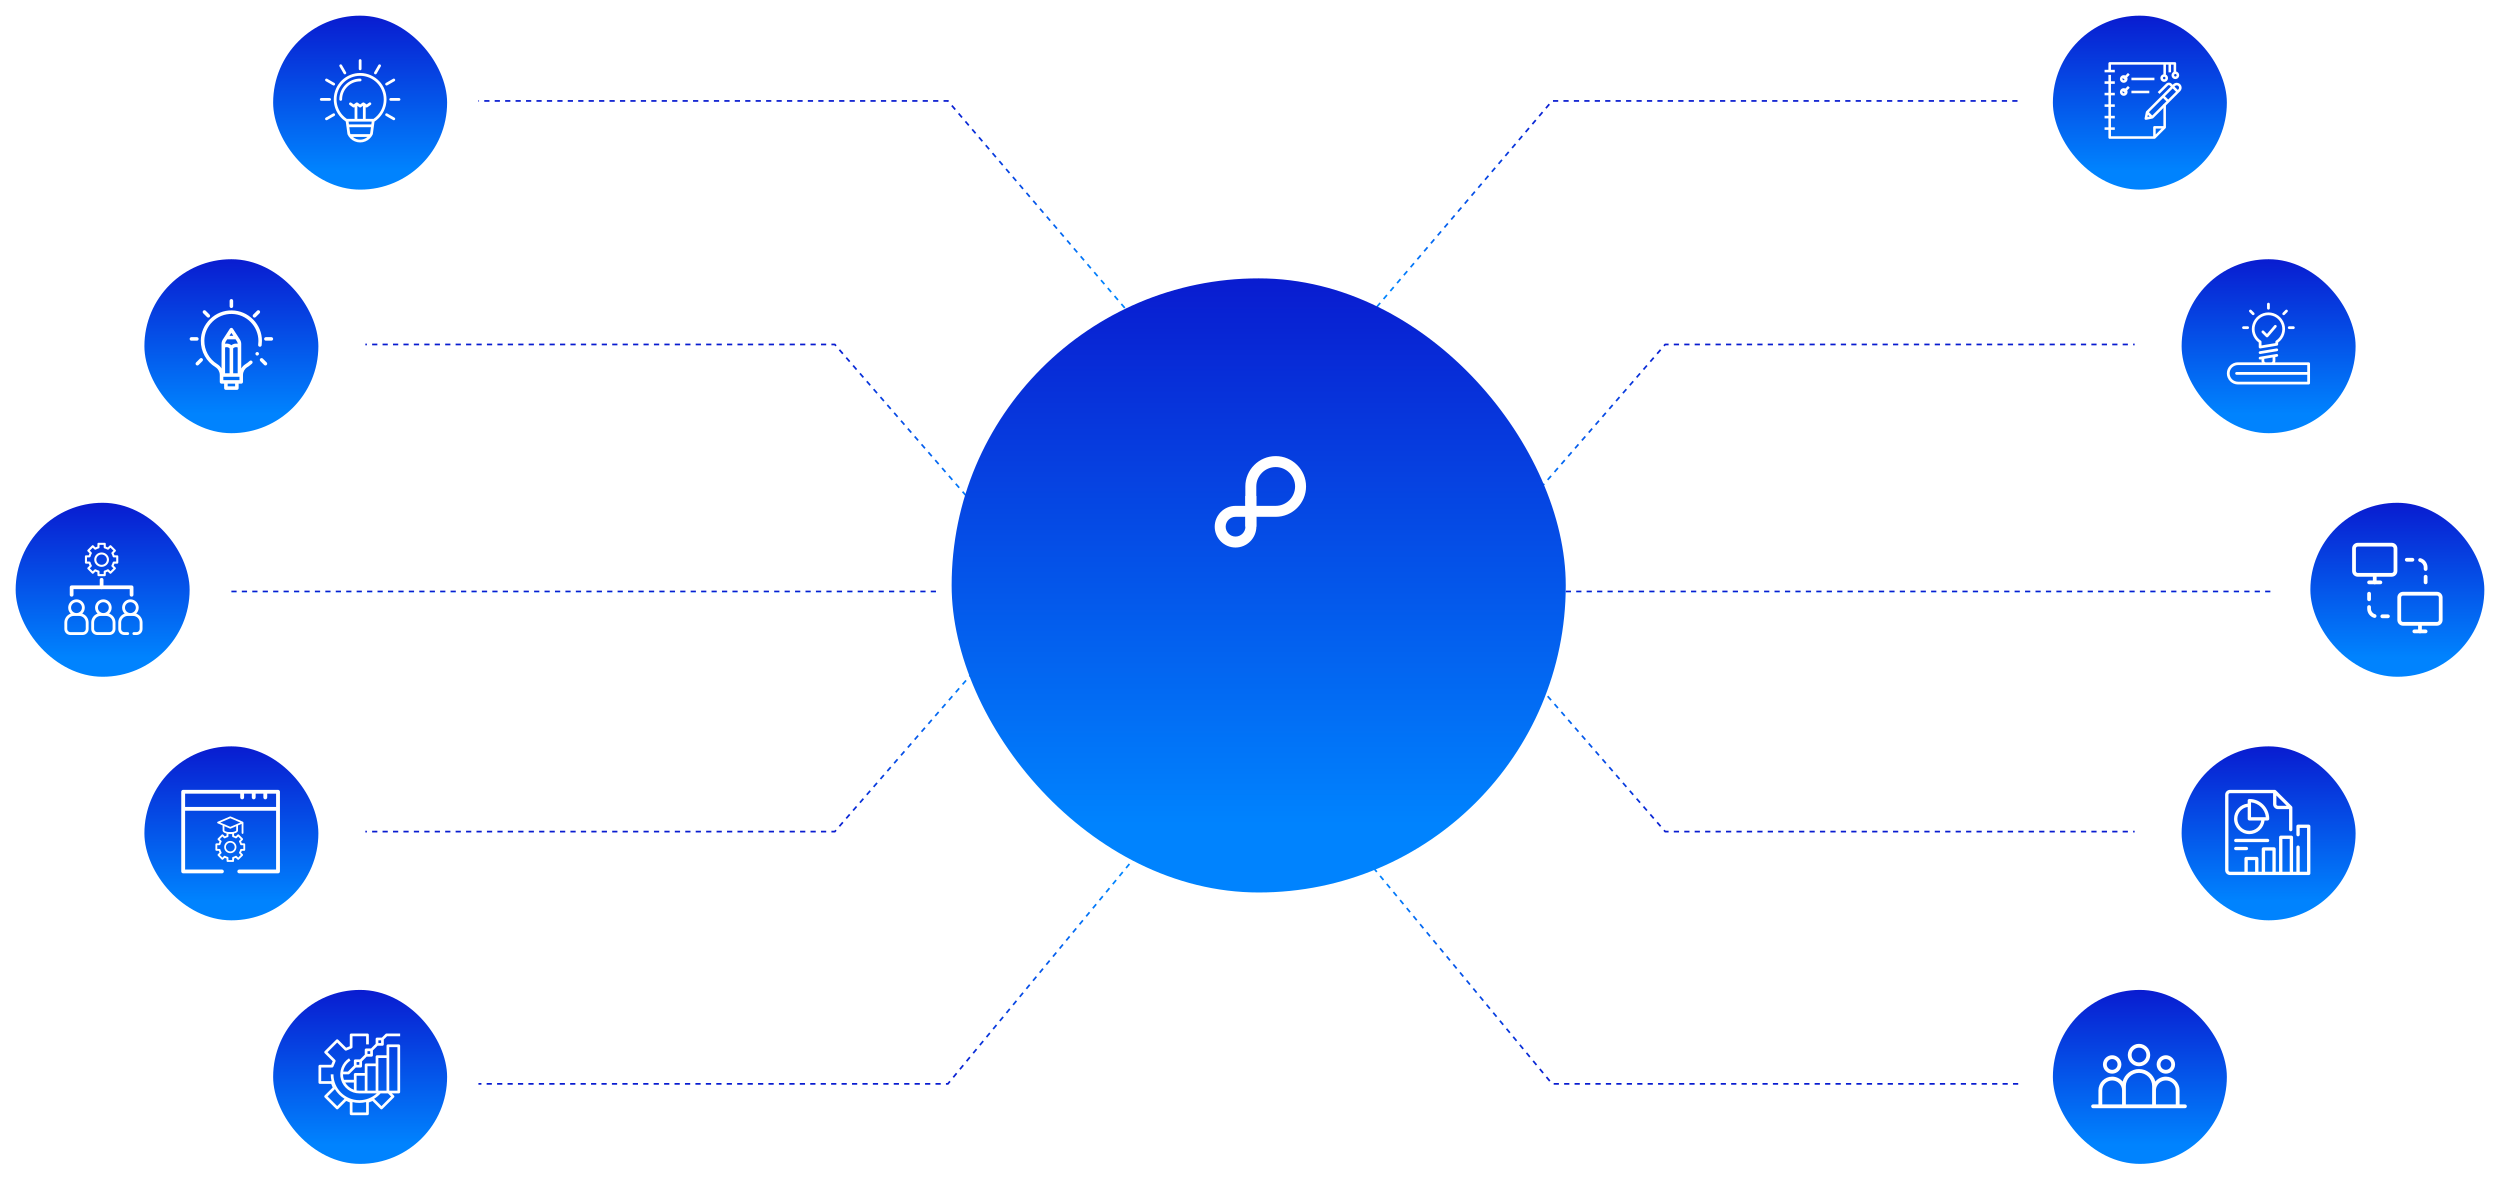 <svg width="1437" height="678" viewBox="0 0 1437 678" fill="none" xmlns="http://www.w3.org/2000/svg">
<path d="M787.5 181L892.158 58H1162" stroke="url(#paint0_linear)" stroke-dasharray="3 3"/>
<path d="M866 303L957.158 198H1227" stroke="url(#paint1_linear)" stroke-dasharray="3 3"/>
<path d="M866 373L957.158 478H1227" stroke="url(#paint2_linear)" stroke-dasharray="3 3"/>
<path d="M778 485L892.158 623H1162" stroke="url(#paint3_linear)" stroke-dasharray="3 3"/>
<g filter="url(#filter0_d)">
<rect x="1180" y="568" width="100" height="100" rx="50" fill="url(#paint4_linear)"/>
</g>
<path d="M1229.5 599.998C1225.94 599.998 1223.05 602.888 1223.05 606.44C1223.05 609.992 1225.94 612.882 1229.5 612.882C1233.05 612.882 1235.94 609.992 1235.94 606.44C1235.94 602.888 1233.05 599.998 1229.5 599.998ZM1229.5 610.691C1227.15 610.691 1225.24 608.784 1225.24 606.44C1225.24 604.096 1227.15 602.189 1229.5 602.189C1231.84 602.189 1233.75 604.096 1233.75 606.44C1233.75 608.784 1231.84 610.691 1229.5 610.691Z" fill="white"/>
<path d="M1214.07 606.554C1211.15 606.554 1208.78 608.929 1208.78 611.849C1208.78 614.768 1211.15 617.143 1214.07 617.143C1216.99 617.143 1219.37 614.768 1219.37 611.849C1219.37 608.929 1216.99 606.554 1214.07 606.554ZM1214.07 614.951C1212.36 614.951 1210.97 613.559 1210.97 611.849C1210.97 610.138 1212.36 608.746 1214.07 608.746C1215.78 608.746 1217.17 610.138 1217.17 611.849C1217.17 613.559 1215.78 614.951 1214.07 614.951Z" fill="white"/>
<path d="M1244.93 606.554C1242.02 606.554 1239.64 608.929 1239.64 611.849C1239.64 614.768 1242.02 617.143 1244.93 617.143C1247.85 617.143 1250.23 614.768 1250.23 611.849C1250.23 608.929 1247.85 606.554 1244.93 606.554ZM1244.93 614.951C1243.22 614.951 1241.83 613.559 1241.83 611.849C1241.83 610.138 1243.22 608.746 1244.93 608.746C1246.65 608.746 1248.04 610.138 1248.04 611.849C1248.04 613.559 1246.65 614.951 1244.93 614.951Z" fill="white"/>
<path d="M1255.9 634.811H1252.82V626.745C1252.82 622.394 1249.28 618.855 1244.93 618.855C1242.51 618.855 1240.35 619.95 1238.9 621.67C1237.77 617.537 1233.98 614.49 1229.49 614.49C1225.01 614.49 1221.23 617.539 1220.1 621.674C1218.65 619.952 1216.49 618.855 1214.07 618.855C1209.72 618.855 1206.18 622.394 1206.18 626.745V634.811H1203.1C1202.49 634.811 1202 635.302 1202 635.907C1202 636.512 1202.49 637.003 1203.1 637.003H1255.9C1256.51 637.003 1257 636.512 1257 635.907C1257 635.302 1256.51 634.811 1255.9 634.811ZM1219.76 634.811H1208.37V626.745C1208.37 623.603 1210.93 621.046 1214.07 621.046C1217.21 621.046 1219.76 623.603 1219.76 626.745V634.811H1219.76ZM1237.04 634.811H1221.95V624.239C1221.95 620.072 1225.33 616.682 1229.49 616.682C1233.66 616.682 1237.05 620.072 1237.05 624.239L1237.04 634.811ZM1250.63 634.811H1239.24V626.447C1239.4 623.442 1241.89 621.046 1244.93 621.046C1248.08 621.046 1250.63 623.602 1250.63 626.745V634.811Z" fill="white"/>
<path d="M900 340H1306" stroke="url(#paint5_linear)" stroke-dasharray="3 3"/>
<path d="M646.5 177L544.842 58H275" stroke="url(#paint6_linear)" stroke-dasharray="3 3"/>
<path d="M571 303L479.842 198H210" stroke="url(#paint7_linear)" stroke-dasharray="3 3"/>
<path d="M571 373L479.842 478H210" stroke="url(#paint8_linear)" stroke-dasharray="3 3"/>
<path d="M653 492L544.842 623H275" stroke="url(#paint9_linear)" stroke-dasharray="3 3"/>
<g filter="url(#filter1_d)">
<rect x="157" y="8" width="100" height="100" rx="50" fill="url(#paint10_linear)"/>
</g>
<g filter="url(#filter2_d)">
<rect x="157" y="568" width="100" height="100" rx="50" fill="url(#paint11_linear)"/>
</g>
<g filter="url(#filter3_d)">
<rect x="83" y="148" width="100" height="100" rx="50" fill="url(#paint12_linear)"/>
</g>
<g filter="url(#filter4_d)">
<rect x="83" y="428" width="100" height="100" rx="50" fill="url(#paint13_linear)"/>
</g>
<g filter="url(#filter5_d)">
<rect x="9" y="288" width="100" height="100" rx="50" fill="url(#paint14_linear)"/>
</g>
<path d="M75.631 342.959C74.985 342.959 74.554 342.528 74.554 341.882V338.652H42.249V341.882C42.249 342.528 41.819 342.959 41.172 342.959C40.526 342.959 40.096 342.528 40.096 341.882V337.575C40.096 336.929 40.526 336.498 41.172 336.498H75.631C76.277 336.498 76.708 336.929 76.708 337.575V341.882C76.708 342.528 76.277 342.959 75.631 342.959Z" fill="white"/>
<path d="M58.401 338.651C57.755 338.651 57.324 338.221 57.324 337.575V333.267C57.324 332.621 57.755 332.19 58.401 332.19C59.047 332.19 59.478 332.621 59.478 333.267V337.575C59.478 338.221 59.047 338.651 58.401 338.651Z" fill="white"/>
<path d="M62.729 352.697C63.625 351.83 64.183 350.616 64.183 349.274C64.183 346.645 62.042 344.507 59.411 344.507C56.78 344.507 54.639 346.645 54.639 349.274C54.639 350.616 55.197 351.83 56.093 352.697C53.972 353.436 52.445 355.454 52.445 357.822V361.548C52.445 363.452 53.995 365 55.901 365H62.921C64.827 365 66.377 363.452 66.377 361.548V357.822C66.377 355.454 64.85 353.436 62.729 352.697ZM59.411 346.151C61.135 346.151 62.537 347.552 62.537 349.274C62.537 350.996 61.135 352.397 59.411 352.397C57.687 352.397 56.285 350.996 56.285 349.274C56.285 347.552 57.687 346.151 59.411 346.151ZM64.731 361.548C64.731 362.545 63.919 363.356 62.921 363.356H55.901C54.903 363.356 54.091 362.545 54.091 361.548V357.822C54.091 355.737 55.788 354.041 57.875 354.041H60.947C63.033 354.041 64.731 355.737 64.731 357.822V361.548Z" fill="white"/>
<path d="M78.275 352.697C79.172 351.83 79.73 350.616 79.73 349.274C79.73 346.645 77.589 344.507 74.958 344.507C72.327 344.507 70.186 346.645 70.186 349.274C70.186 350.616 70.744 351.83 71.64 352.697C69.519 353.436 67.992 355.454 67.992 357.822V361.548C67.992 363.452 69.542 365 71.448 365H73.407C73.862 365 74.23 364.632 74.23 364.178C74.23 363.724 73.862 363.356 73.407 363.356H71.448C70.45 363.356 69.638 362.545 69.638 361.548V357.822C69.638 355.737 71.335 354.041 73.422 354.041H76.494C78.58 354.041 80.278 355.737 80.278 357.822V361.548C80.278 362.545 79.466 363.356 78.468 363.356H76.938C76.484 363.356 76.115 363.724 76.115 364.178C76.115 364.632 76.484 365 76.938 365H78.468C80.374 365 81.924 363.452 81.924 361.548V357.822C81.924 355.454 80.397 353.436 78.275 352.697ZM74.958 346.151C76.682 346.151 78.084 347.552 78.084 349.274C78.084 350.996 76.682 352.397 74.958 352.397C73.234 352.397 71.832 350.996 71.832 349.274C71.832 347.552 73.234 346.151 74.958 346.151Z" fill="white"/>
<path d="M47.283 352.697C48.18 351.83 48.737 350.616 48.737 349.274C48.737 346.645 46.597 344.507 43.966 344.507C41.334 344.507 39.194 346.645 39.194 349.274C39.194 350.616 39.752 351.83 40.648 352.697C38.527 353.436 37 355.454 37 357.822V361.548C37 363.452 38.55 365 40.455 365H47.476C49.381 365 50.931 363.452 50.931 361.548V357.822C50.931 355.454 49.405 353.436 47.283 352.697ZM43.966 346.151C45.69 346.151 47.092 347.552 47.092 349.274C47.092 350.996 45.69 352.397 43.966 352.397C42.242 352.397 40.839 350.996 40.839 349.274C40.839 347.552 42.242 346.151 43.966 346.151ZM49.286 361.548C49.286 362.545 48.474 363.356 47.476 363.356H40.455C39.457 363.356 38.645 362.545 38.645 361.548V357.822C38.645 355.737 40.343 354.041 42.43 354.041H45.502C47.588 354.041 49.286 355.737 49.286 357.822V361.548Z" fill="white"/>
<path d="M58.402 317.552C56.06 317.552 54.162 319.405 54.162 321.691C54.162 323.977 56.06 325.83 58.402 325.83C60.744 325.83 62.642 323.977 62.642 321.691C62.639 319.407 60.743 317.555 58.402 317.552ZM58.402 324.648C56.73 324.648 55.373 323.324 55.373 321.691C55.373 320.059 56.73 318.735 58.402 318.735C60.075 318.735 61.431 320.059 61.431 321.691C61.429 323.323 60.074 324.646 58.402 324.648Z" fill="white"/>
<path d="M67.993 319.792C67.993 319.461 67.725 319.193 67.394 319.193H65.81C65.683 318.799 65.525 318.416 65.336 318.048L66.456 316.928C66.69 316.694 66.69 316.315 66.456 316.081L63.913 313.537C63.678 313.304 63.299 313.304 63.065 313.537L61.946 314.657C61.577 314.469 61.194 314.311 60.801 314.184V312.599C60.801 312.268 60.532 312 60.201 312H56.605C56.274 312 56.005 312.268 56.005 312.599V314.184C55.612 314.311 55.229 314.469 54.861 314.657L53.741 313.537C53.507 313.304 53.127 313.304 52.893 313.537L50.35 316.081C50.116 316.315 50.116 316.694 50.35 316.928L51.47 318.048C51.42 318.146 51.371 318.245 51.326 318.344C51.199 318.62 51.089 318.904 50.996 319.193H49.412C49.081 319.193 48.812 319.461 48.812 319.792V323.389C48.812 323.72 49.081 323.988 49.412 323.988H50.996C51.123 324.382 51.281 324.765 51.47 325.133L50.35 326.252C50.116 326.487 50.116 326.866 50.35 327.1L52.893 329.643C53.127 329.877 53.507 329.877 53.741 329.643L54.861 328.524C55.229 328.712 55.612 328.87 56.005 328.997V330.582C56.005 330.913 56.274 331.181 56.605 331.181H60.201C60.532 331.181 60.801 330.913 60.801 330.582V328.997C61.194 328.87 61.577 328.712 61.946 328.524L63.065 329.643C63.299 329.877 63.678 329.877 63.913 329.643L66.456 327.1C66.69 326.866 66.69 326.487 66.456 326.252L65.336 325.133C65.525 324.765 65.683 324.382 65.81 323.988H67.394C67.725 323.988 67.993 323.72 67.993 323.389V319.792ZM66.795 322.789H65.36C65.086 322.789 64.848 322.974 64.779 323.239C64.626 323.834 64.39 324.405 64.078 324.934C63.939 325.169 63.977 325.469 64.17 325.662L65.184 326.676L63.489 328.372L62.475 327.358C62.281 327.165 61.982 327.127 61.746 327.266C61.217 327.578 60.646 327.814 60.051 327.967C59.787 328.035 59.602 328.274 59.602 328.547V329.982H57.204V328.547C57.204 328.274 57.019 328.035 56.755 327.967C56.16 327.814 55.589 327.578 55.06 327.266C54.824 327.127 54.525 327.165 54.331 327.358L53.317 328.372L51.622 326.676L52.636 325.662C52.828 325.469 52.867 325.169 52.728 324.934C52.416 324.405 52.18 323.834 52.026 323.239C51.958 322.974 51.72 322.789 51.446 322.789H50.011V320.392H51.446C51.72 320.392 51.958 320.207 52.026 319.942C52.123 319.565 52.254 319.197 52.416 318.844C52.51 318.638 52.614 318.438 52.728 318.244C52.866 318.009 52.828 317.709 52.636 317.516L51.622 316.502L53.317 314.806L54.331 315.821C54.525 316.014 54.824 316.052 55.06 315.913C55.589 315.601 56.16 315.364 56.755 315.211C57.019 315.143 57.204 314.904 57.204 314.632V313.199H59.602V314.634C59.602 314.907 59.787 315.146 60.051 315.214C60.646 315.367 61.217 315.603 61.746 315.915C61.982 316.054 62.281 316.016 62.475 315.823L63.489 314.809L65.184 316.505L64.17 317.519C63.977 317.712 63.939 318.012 64.078 318.247C64.39 318.776 64.626 319.347 64.779 319.942C64.848 320.207 65.086 320.392 65.36 320.392H66.795V322.789Z" fill="white"/>
<path d="M538 340H132" stroke="url(#paint15_linear)" stroke-dasharray="3 3"/>
<g filter="url(#filter6_d)">
<rect x="547" y="159" width="353" height="353" rx="176.5" fill="url(#paint16_linear)"/>
</g>
<g filter="url(#filter7_d)">
<g filter="url(#filter8_d)">
<path d="M733.27 295.069H715.818V277.617C715.818 268.005 723.658 260.166 733.27 260.166C742.882 260.166 750.721 268.005 750.721 277.617C750.721 287.23 742.921 295.069 733.27 295.069ZM722.121 288.766H733.27C739.415 288.766 744.418 283.763 744.418 277.617C744.418 271.472 739.415 266.469 733.27 266.469C727.124 266.469 722.121 271.472 722.121 277.617V288.766Z" fill="white"/>
<path d="M710.191 312.719C703.612 312.719 698.215 307.361 698.215 300.743C698.215 294.165 703.572 288.768 710.191 288.768H722.166V300.743C722.127 307.322 716.769 312.719 710.191 312.719ZM710.191 295.071C707.078 295.071 704.518 297.631 704.518 300.743C704.518 303.855 707.078 306.416 710.191 306.416C713.303 306.416 715.863 303.855 715.863 300.743V295.071H710.191Z" fill="white"/>
<path d="M722.121 295.069H715.818V300.742H722.121V295.069Z" fill="white"/>
<path d="M722.121 283.094H715.818V288.767H722.121V283.094Z" fill="white"/>
</g>
</g>
<path d="M207.011 40.385C207.452 40.385 207.809 40.027 207.809 39.587V34.798C207.809 34.357 207.452 34 207.011 34C206.57 34 206.213 34.357 206.213 34.798V39.587C206.213 40.027 206.57 40.385 207.011 40.385Z" fill="white"/>
<path d="M195.147 38.187L197.541 42.337C197.759 42.721 198.246 42.854 198.629 42.637C199.013 42.419 199.147 41.931 198.929 41.548C198.927 41.545 198.925 41.542 198.923 41.539L196.529 37.389C196.311 37.006 195.824 36.872 195.441 37.09C195.058 37.308 194.924 37.795 195.142 38.178C195.143 38.181 195.145 38.184 195.147 38.187Z" fill="white"/>
<path d="M187.26 46.663L191.41 49.057C191.793 49.275 192.28 49.141 192.498 48.758C192.714 48.378 192.585 47.895 192.208 47.675L188.058 45.28C187.675 45.062 187.188 45.196 186.97 45.58C186.754 45.959 186.883 46.442 187.26 46.663Z" fill="white"/>
<path d="M190.252 57.144C190.252 56.703 189.894 56.346 189.454 56.346H184.665C184.225 56.346 183.867 56.703 183.867 57.144C183.867 57.585 184.225 57.942 184.665 57.942H189.454C189.894 57.942 190.252 57.585 190.252 57.144Z" fill="white"/>
<path d="M191.417 65.226C191.414 65.228 191.41 65.23 191.407 65.232L187.257 67.626C186.874 67.844 186.74 68.331 186.958 68.714C187.176 69.097 187.663 69.231 188.046 69.014C188.049 69.012 188.052 69.01 188.055 69.008L192.205 66.614C192.589 66.396 192.723 65.909 192.505 65.526C192.287 65.143 191.8 65.009 191.417 65.226Z" fill="white"/>
<path d="M226.762 67.626L222.612 65.232C222.232 65.009 221.743 65.136 221.52 65.517C221.297 65.897 221.424 66.386 221.805 66.609C221.808 66.611 221.811 66.612 221.814 66.614L225.964 69.008C226.347 69.226 226.834 69.092 227.052 68.709C227.268 68.329 227.139 67.847 226.762 67.626Z" fill="white"/>
<path d="M229.358 56.346H224.57C224.129 56.346 223.771 56.703 223.771 57.144C223.771 57.585 224.129 57.942 224.57 57.942H229.358C229.799 57.942 230.156 57.585 230.156 57.144C230.156 56.703 229.799 56.346 229.358 56.346Z" fill="white"/>
<path d="M222.218 49.164C222.358 49.164 222.496 49.127 222.617 49.057L226.767 46.663C227.147 46.44 227.275 45.951 227.052 45.57C226.831 45.194 226.349 45.064 225.969 45.28L221.819 47.674C221.437 47.895 221.307 48.383 221.527 48.765C221.67 49.011 221.933 49.164 222.218 49.164Z" fill="white"/>
<path d="M215.391 42.629C215.773 42.85 216.261 42.719 216.482 42.337L218.876 38.187C219.099 37.807 218.971 37.318 218.591 37.095C218.211 36.872 217.722 37 217.499 37.38C217.497 37.383 217.495 37.386 217.494 37.389L215.099 41.539C214.879 41.921 215.01 42.409 215.391 42.629Z" fill="white"/>
<path d="M207.012 45.173C200.404 45.181 195.048 50.536 195.041 57.145C195.041 57.585 195.398 57.943 195.839 57.943C196.28 57.943 196.637 57.585 196.637 57.145C196.644 51.417 201.285 46.776 207.012 46.77C207.453 46.77 207.81 46.412 207.81 45.971C207.81 45.531 207.453 45.173 207.012 45.173Z" fill="white"/>
<path d="M221.616 61.209V61.206C221.642 61.126 221.665 61.039 221.685 60.961C221.713 60.851 221.737 60.74 221.764 60.629C221.792 60.518 221.817 60.407 221.832 60.319C223.602 52.133 218.401 44.063 210.215 42.294C202.03 40.524 193.959 45.725 192.19 53.911C191.96 54.973 191.846 56.057 191.848 57.144C191.848 57.499 191.863 57.852 191.888 58.202C191.9 58.396 191.92 58.593 191.943 58.8C191.988 59.207 192.046 59.611 192.123 60.011C192.129 60.044 192.132 60.077 192.141 60.11C192.176 60.292 192.22 60.47 192.263 60.647C192.287 60.75 192.311 60.853 192.338 60.955C192.35 60.998 192.356 61.035 192.37 61.084C192.402 61.203 192.439 61.316 192.474 61.432C192.512 61.562 192.548 61.691 192.589 61.819L192.594 61.834C192.666 62.066 192.747 62.292 192.845 62.543C192.864 62.592 192.883 62.64 192.902 62.688C192.92 62.747 192.943 62.805 192.971 62.86L192.975 62.87C193.028 63.012 193.09 63.153 193.153 63.285L193.163 63.305C193.203 63.395 193.243 63.485 193.286 63.575C193.306 63.62 193.325 63.669 193.345 63.71C193.559 64.16 193.797 64.599 194.058 65.023L194.133 65.142C194.18 65.222 194.229 65.301 194.278 65.369L194.376 65.515C194.424 65.585 194.473 65.656 194.522 65.727C194.557 65.778 194.59 65.829 194.626 65.879C194.643 65.908 194.66 65.936 194.682 65.966C194.699 65.988 194.718 66.011 194.735 66.033C194.766 66.076 194.798 66.113 194.829 66.155C194.96 66.332 195.093 66.508 195.228 66.68L195.238 66.692C195.263 66.723 195.29 66.751 195.318 66.782C195.477 66.975 195.637 67.166 195.809 67.352H195.813C195.955 67.512 196.105 67.662 196.255 67.814C196.303 67.861 196.347 67.911 196.395 67.958C196.416 67.978 196.434 68 196.455 68.02C196.67 68.228 196.894 68.427 197.115 68.623C197.534 68.99 197.976 69.33 198.438 69.641C198.521 69.735 198.625 69.807 198.741 69.853L199.053 72.177C199.041 72.22 199.034 72.264 199.03 72.308C199.033 72.43 199.063 72.551 199.121 72.659L199.708 77.027C199.718 77.102 199.738 77.175 199.769 77.245C199.938 77.626 200.142 77.992 200.378 78.336V78.342L200.384 78.349C202.836 82.006 207.789 82.983 211.446 80.53C212.308 79.952 213.049 79.211 213.627 78.349L213.634 78.342L213.638 78.336C213.873 77.992 214.077 77.626 214.246 77.245C214.277 77.175 214.298 77.102 214.307 77.027L215.272 69.853C215.328 69.834 215.381 69.809 215.432 69.778C218.443 67.76 220.632 64.731 221.604 61.239C221.611 61.23 221.616 61.22 221.616 61.209ZM202.796 78.692H211.227C208.819 80.82 205.203 80.82 202.796 78.692ZM212.748 76.697C212.685 76.833 212.615 76.966 212.541 77.096H201.481C201.407 76.967 201.338 76.834 201.274 76.697L200.792 73.106H213.23L212.748 76.697ZM213.444 71.519C213.427 71.518 213.413 71.51 213.396 71.51H200.577L200.362 69.913H213.66L213.444 71.519ZM205.415 68.317V60.844L206.54 61.654C206.818 61.855 207.194 61.855 207.472 61.654L208.607 60.837V68.317H205.415ZM220.548 58.022C220.533 58.268 220.511 58.506 220.481 58.745V58.763C220.471 58.807 220.465 58.851 220.461 58.896V58.912C220.456 58.936 220.453 58.96 220.45 58.985C220.447 59.011 220.445 59.025 220.443 59.047C220.443 59.07 220.436 59.092 220.433 59.115C220.416 59.239 220.397 59.362 220.376 59.485C220.365 59.541 220.357 59.593 220.344 59.656C220.331 59.74 220.311 59.831 220.282 59.967V59.981C220.262 60.077 220.241 60.173 220.219 60.268C220.211 60.3 220.205 60.327 220.195 60.363C220.169 60.494 220.135 60.624 220.095 60.751C220.08 60.808 220.063 60.865 220.047 60.921C220.008 61.066 219.967 61.207 219.913 61.361C219.847 61.566 219.783 61.77 219.703 61.965L219.672 62.045C219.635 62.149 219.592 62.251 219.544 62.35C219.527 62.384 219.512 62.42 219.5 62.457L219.484 62.493C219.413 62.672 219.334 62.842 219.232 63.051C219.175 63.181 219.111 63.303 219.047 63.425L218.95 63.616C217.926 65.503 216.468 67.12 214.695 68.332C214.654 68.323 214.611 68.318 214.569 68.317H210.203V61.609L210.267 61.654C210.546 61.854 210.92 61.854 211.199 61.654L213.063 60.315C213.428 60.068 213.524 59.572 213.277 59.207C213.029 58.842 212.533 58.746 212.168 58.993C212.156 59.001 212.144 59.01 212.132 59.019L210.733 60.024L209.334 59.019C209.055 58.819 208.68 58.819 208.401 59.019L207.006 60.023L205.611 59.019C205.333 58.818 204.957 58.818 204.678 59.019L203.284 60.023L201.891 59.019C201.534 58.761 201.035 58.842 200.777 59.2C200.519 59.557 200.6 60.056 200.958 60.314L202.817 61.654C203.096 61.855 203.472 61.855 203.75 61.654L203.819 61.605V68.317H199.453C199.419 68.318 199.386 68.32 199.352 68.324C198.49 67.734 197.699 67.048 196.994 66.277C196.841 66.111 196.694 65.936 196.545 65.756C196.518 65.723 196.489 65.692 196.461 65.658C196.326 65.498 196.203 65.329 196.08 65.158C196.033 65.095 195.983 65.033 195.937 64.969V64.964C195.931 64.954 195.925 64.945 195.919 64.937L195.892 64.898C195.872 64.871 195.855 64.843 195.835 64.818C195.649 64.549 195.476 64.271 195.31 63.989C195.15 63.721 195.006 63.452 194.872 63.178C194.818 63.072 194.763 62.967 194.712 62.859C194.697 62.822 194.678 62.779 194.669 62.756L194.63 62.676L194.62 62.657V62.653C194.425 62.219 194.254 61.774 194.107 61.321C194.093 61.278 194.079 61.233 194.065 61.189C193.992 60.956 193.924 60.722 193.864 60.484C193.864 60.471 193.856 60.459 193.854 60.447C193.849 60.415 193.843 60.383 193.835 60.352C193.821 60.297 193.81 60.241 193.797 60.186C193.759 60.02 193.718 59.855 193.687 59.688C193.687 59.669 193.683 59.651 193.68 59.633C193.638 59.415 193.6 59.189 193.573 58.963C193.573 58.913 193.566 58.864 193.554 58.816C193.554 58.799 193.548 58.772 193.544 58.744C193.514 58.505 193.493 58.272 193.477 58.014C193.451 57.724 193.444 57.434 193.444 57.144C193.452 49.654 199.522 43.585 207.011 43.577C214.501 43.585 220.57 49.654 220.578 57.144C220.578 57.434 220.571 57.724 220.548 58.022Z" fill="white"/>
<g filter="url(#filter9_d)">
<rect x="1328" y="288" width="100" height="100" rx="50" fill="url(#paint17_linear)"/>
</g>
<path d="M1374.75 331.5H1355.25C1353.46 331.5 1352 330.042 1352 328.25V315.25C1352 313.458 1353.46 312 1355.25 312H1374.75C1376.54 312 1378 313.458 1378 315.25V328.25C1378 330.042 1376.54 331.5 1374.75 331.5ZM1355.25 314.167C1354.65 314.167 1354.17 314.652 1354.17 315.25V328.25C1354.17 328.848 1354.65 329.333 1355.25 329.333H1374.75C1375.35 329.333 1375.83 328.848 1375.83 328.25V315.25C1375.83 314.652 1375.35 314.167 1374.75 314.167H1355.25Z" fill="white"/>
<path d="M1368.25 335.833H1361.75C1361.15 335.833 1360.67 335.348 1360.67 334.75C1360.67 334.152 1361.15 333.667 1361.75 333.667H1368.25C1368.85 333.667 1369.33 334.152 1369.33 334.75C1369.33 335.348 1368.85 335.833 1368.25 335.833Z" fill="white"/>
<path d="M1365 335.833C1364.4 335.833 1363.92 335.348 1363.92 334.75V330.417C1363.92 329.819 1364.4 329.333 1365 329.333C1365.6 329.333 1366.08 329.819 1366.08 330.417V334.75C1366.08 335.348 1365.6 335.833 1365 335.833Z" fill="white"/>
<path d="M1400.75 359.667H1381.25C1379.46 359.667 1378 358.208 1378 356.417V343.417C1378 341.625 1379.46 340.167 1381.25 340.167H1400.75C1402.54 340.167 1404 341.625 1404 343.417V356.417C1404 358.208 1402.54 359.667 1400.75 359.667ZM1381.25 342.333C1380.65 342.333 1380.17 342.819 1380.17 343.417V356.417C1380.17 357.015 1380.65 357.5 1381.25 357.5H1400.75C1401.35 357.5 1401.83 357.015 1401.83 356.417V343.417C1401.83 342.819 1401.35 342.333 1400.75 342.333H1381.25Z" fill="white"/>
<path d="M1394.25 364H1387.75C1387.15 364 1386.67 363.515 1386.67 362.917C1386.67 362.319 1387.15 361.833 1387.75 361.833H1394.25C1394.85 361.833 1395.33 362.319 1395.33 362.917C1395.33 363.515 1394.85 364 1394.25 364Z" fill="white"/>
<path d="M1391 364C1390.4 364 1389.92 363.515 1389.92 362.917V358.583C1389.92 357.985 1390.4 357.5 1391 357.5C1391.6 357.5 1392.08 357.985 1392.08 358.583V362.917C1392.08 363.515 1391.6 364 1391 364Z" fill="white"/>
<path d="M1386.67 322.834H1383.42C1382.82 322.834 1382.33 322.348 1382.33 321.75C1382.33 321.152 1382.82 320.667 1383.42 320.667H1386.67C1387.26 320.667 1387.75 321.152 1387.75 321.75C1387.75 322.348 1387.26 322.834 1386.67 322.834Z" fill="white"/>
<path d="M1394.25 328.159C1393.65 328.159 1393.16 327.674 1393.16 327.076V326.084C1393.16 324.628 1392.19 323.339 1390.78 322.951C1390.21 322.79 1389.87 322.195 1390.03 321.618C1390.19 321.04 1390.79 320.706 1391.36 320.862C1393.7 321.51 1395.33 323.657 1395.33 326.084V327.076C1395.33 327.674 1394.85 328.159 1394.25 328.159Z" fill="white"/>
<path d="M1394.25 335.834C1393.65 335.834 1393.17 335.348 1393.17 334.75V331.5C1393.17 330.902 1393.65 330.417 1394.25 330.417C1394.85 330.417 1395.33 330.902 1395.33 331.5V334.75C1395.33 335.348 1394.85 335.834 1394.25 335.834Z" fill="white"/>
<path d="M1372.58 355.333H1369.33C1368.74 355.333 1368.25 354.848 1368.25 354.25C1368.25 353.652 1368.74 353.167 1369.33 353.167H1372.58C1373.18 353.167 1373.67 353.652 1373.67 354.25C1373.67 354.848 1373.18 355.333 1372.58 355.333Z" fill="white"/>
<path d="M1364.93 355.178C1364.83 355.178 1364.73 355.165 1364.64 355.139C1362.3 354.491 1360.67 352.344 1360.67 349.917V348.925C1360.67 348.327 1361.15 347.841 1361.75 347.841C1362.35 347.841 1362.83 348.327 1362.83 348.925V349.917C1362.83 351.373 1363.81 352.662 1365.22 353.05C1365.79 353.21 1366.13 353.806 1365.97 354.382C1365.84 354.863 1365.4 355.178 1364.93 355.178Z" fill="white"/>
<path d="M1361.75 345.583C1361.15 345.583 1360.67 345.098 1360.67 344.5V341.25C1360.67 340.652 1361.15 340.167 1361.75 340.167C1362.35 340.167 1362.83 340.652 1362.83 341.25V344.5C1362.83 345.098 1362.35 345.583 1361.75 345.583Z" fill="white"/>
<path d="M133 177.068C132.437 177.068 131.98 176.611 131.98 176.048V172.908C131.98 172.344 132.437 171.888 133 171.888C133.564 171.888 134.021 172.344 134.021 172.908V176.048C134.021 176.611 133.564 177.068 133 177.068Z" fill="white"/>
<path d="M119.731 182.565C119.47 182.565 119.209 182.465 119.01 182.266L116.789 180.046C116.391 179.647 116.391 179.001 116.789 178.603C117.187 178.205 117.833 178.205 118.232 178.603L120.452 180.824C120.851 181.222 120.851 181.868 120.452 182.266C120.253 182.465 119.992 182.565 119.731 182.565Z" fill="white"/>
<path d="M146.268 182.564C146.007 182.564 145.746 182.464 145.547 182.265C145.148 181.866 145.148 181.221 145.547 180.822L147.767 178.601C148.166 178.203 148.812 178.203 149.21 178.601C149.608 179 149.608 179.646 149.21 180.044L146.989 182.265C146.79 182.464 146.529 182.564 146.268 182.564Z" fill="white"/>
<path d="M113.426 210.084C113.165 210.084 112.904 209.984 112.705 209.785C112.307 209.386 112.307 208.741 112.705 208.342L114.926 206.121C115.324 205.723 115.97 205.723 116.368 206.121C116.766 206.52 116.766 207.166 116.368 207.564L114.147 209.785C113.948 209.984 113.687 210.084 113.426 210.084Z" fill="white"/>
<path d="M152.571 210.084C152.31 210.084 152.049 209.984 151.849 209.785L149.629 207.564C149.23 207.166 149.23 206.52 149.629 206.121C150.027 205.723 150.673 205.723 151.071 206.121L153.292 208.342C153.69 208.74 153.69 209.386 153.292 209.785C153.093 209.984 152.832 210.084 152.571 210.084Z" fill="white"/>
<path d="M155.979 195.833H152.838C152.275 195.833 151.818 195.376 151.818 194.812C151.818 194.249 152.275 193.792 152.838 193.792H155.979C156.542 193.792 156.999 194.249 156.999 194.812C156.999 195.376 156.542 195.833 155.979 195.833Z" fill="white"/>
<path d="M113.158 195.833H110.018C109.455 195.833 108.998 195.376 108.998 194.812C108.998 194.249 109.455 193.792 110.018 193.792H113.158C113.722 193.792 114.179 194.249 114.179 194.812C114.179 195.376 113.722 195.833 113.158 195.833Z" fill="white"/>
<path d="M147.836 204.382C146.838 204.383 146.438 203.066 147.27 202.514C147.603 202.285 148.07 202.286 148.403 202.514C149.237 203.066 148.834 204.383 147.836 204.382Z" fill="white"/>
<path d="M145.513 183.651C142.253 180.345 137.903 178.486 133.263 178.417C128.579 178.35 124.136 180.12 120.755 183.408C117.378 186.693 115.484 191.079 115.423 195.758C115.383 198.864 116.163 201.933 117.679 204.631C119.142 207.235 121.251 209.438 123.778 211.004C125.374 211.993 126.327 213.702 126.327 215.577V219.525C126.327 220.088 126.784 220.545 127.347 220.545H128.825V223.093C128.825 223.656 129.282 224.113 129.845 224.113H136.151C136.715 224.113 137.171 223.656 137.171 223.093V220.545H138.65C139.213 220.545 139.67 220.088 139.67 219.525V215.577C139.67 213.701 140.619 211.994 142.21 211.009C143.151 210.427 144.044 209.749 144.864 208.995C145.278 208.613 145.305 207.968 144.924 207.554C144.542 207.139 143.897 207.112 143.483 207.494C142.758 208.161 141.968 208.76 141.136 209.275C140.098 209.917 139.257 210.783 138.66 211.791V197.687C138.66 196.783 138.399 195.904 137.907 195.146L133.854 188.906C133.665 188.616 133.344 188.442 132.998 188.442C132.653 188.442 132.331 188.616 132.143 188.906L128.089 195.146C127.597 195.904 127.337 196.783 127.337 197.687V211.795C126.738 210.784 125.894 209.915 124.852 209.27C120.223 206.402 117.392 201.234 117.463 195.784C117.517 191.651 119.191 187.775 122.178 184.871C125.167 181.963 129.098 180.396 133.233 180.457C141.671 180.582 148.535 187.551 148.535 195.992C148.535 196.72 148.484 197.452 148.384 198.168C148.306 198.726 148.695 199.242 149.253 199.32C149.811 199.398 150.326 199.009 150.404 198.451C150.517 197.641 150.575 196.814 150.575 195.992C150.575 191.343 148.777 186.96 145.513 183.651ZM129.8 196.257L130.585 195.049H135.411L136.196 196.257C136.457 196.659 136.602 197.12 136.618 197.598C136.321 197.535 136.017 197.503 135.708 197.503C134.706 197.503 133.762 197.833 132.998 198.431C132.234 197.833 131.291 197.503 130.289 197.503C129.98 197.503 129.675 197.535 129.378 197.598C129.394 197.12 129.539 196.659 129.8 196.257ZM134.018 214.557V200.252C134.462 199.798 135.062 199.544 135.708 199.544C136.025 199.544 136.333 199.606 136.62 199.725V214.557H134.018ZM129.377 199.725C129.663 199.606 129.972 199.544 130.289 199.544C130.934 199.544 131.535 199.798 131.978 200.252V214.557H129.377V199.725ZM135.132 222.073H130.865V220.545H135.132V222.073ZM137.63 218.505H128.367V216.597H137.63V218.505ZM132.998 191.334L134.086 193.009H131.91L132.998 191.334Z" fill="white"/>
<path d="M221.624 594.292L219.506 596.409H216.701C216.494 596.409 216.295 596.492 216.148 596.639C216.001 596.785 215.919 596.984 215.919 597.192V599.997L213.248 602.668H210.443C210.235 602.668 210.036 602.75 209.89 602.897C209.743 603.044 209.66 603.243 209.66 603.45V606.255L206.989 608.926H204.184C203.977 608.926 203.778 609.008 203.631 609.155C203.485 609.302 203.402 609.501 203.402 609.708V612.513L199.949 615.967H197.274C197.491 614.673 197.977 613.439 198.701 612.346C199.425 611.252 200.371 610.323 201.477 609.619L200.633 608.301C198.637 609.577 197.109 611.465 196.277 613.683C195.445 615.901 195.354 618.329 196.019 620.603C196.683 622.876 198.067 624.873 199.962 626.294C201.858 627.715 204.162 628.483 206.531 628.483H216.579C213.837 630.998 210.252 632.393 206.531 632.395C198.335 632.395 191.668 625.727 191.668 617.531H190.103C190.103 618.849 190.261 620.163 190.575 621.443H184.627V613.62H190.885C191.04 613.62 191.191 613.574 191.32 613.488C191.449 613.402 191.549 613.28 191.608 613.137L192.872 610.086C192.931 609.943 192.946 609.786 192.916 609.634C192.886 609.483 192.812 609.343 192.702 609.234L188.277 604.809L193.809 599.277L198.234 603.702C198.343 603.812 198.483 603.886 198.634 603.916C198.786 603.946 198.943 603.931 199.086 603.872L202.137 602.608C202.28 602.549 202.402 602.449 202.488 602.32C202.574 602.191 202.62 602.04 202.62 601.885V595.627H210.443V600.321H212.007V594.845C212.007 594.637 211.925 594.438 211.778 594.292C211.631 594.145 211.432 594.063 211.225 594.062H201.837C201.63 594.063 201.431 594.145 201.284 594.292C201.138 594.438 201.055 594.637 201.055 594.845V601.363L198.97 602.226L194.362 597.617C194.215 597.471 194.016 597.388 193.809 597.388C193.601 597.388 193.402 597.471 193.255 597.617L186.617 604.255C186.471 604.402 186.388 604.601 186.388 604.809C186.388 605.016 186.471 605.215 186.617 605.362L191.226 609.97L190.363 612.055H183.845C183.637 612.055 183.438 612.138 183.292 612.284C183.145 612.431 183.063 612.63 183.062 612.837V622.225C183.063 622.432 183.145 622.631 183.292 622.778C183.438 622.925 183.637 623.007 183.845 623.007H190.363L191.226 625.092L186.617 629.701C186.471 629.848 186.388 630.047 186.388 630.254C186.388 630.461 186.471 630.66 186.617 630.807L193.255 637.445C193.402 637.592 193.601 637.674 193.809 637.674C194.016 637.674 194.215 637.592 194.362 637.445L198.97 632.836L201.055 633.7V640.218C201.055 640.425 201.138 640.624 201.284 640.771C201.431 640.918 201.63 641 201.837 641H211.225C211.432 641 211.631 640.918 211.778 640.771C211.925 640.624 212.007 640.425 212.007 640.218V633.7L214.092 632.836L218.701 637.445C218.848 637.592 219.047 637.674 219.254 637.674C219.461 637.674 219.66 637.592 219.807 637.445L226.445 630.807C226.592 630.66 226.674 630.461 226.674 630.254C226.674 630.046 226.592 629.847 226.445 629.701L225.228 628.483H229.218C229.425 628.483 229.624 628.401 229.771 628.254C229.918 628.107 230 627.909 230 627.701V601.103C230 600.896 229.918 600.697 229.771 600.55C229.624 600.403 229.425 600.321 229.218 600.321H222.959C222.752 600.321 222.553 600.403 222.406 600.55C222.26 600.697 222.177 600.896 222.177 601.103V606.579H216.701C216.494 606.579 216.295 606.662 216.148 606.808C216.001 606.955 215.919 607.154 215.919 607.361V611.273H210.443C210.235 611.273 210.036 611.355 209.89 611.502C209.743 611.649 209.66 611.848 209.66 612.055V616.749H204.184C203.977 616.749 203.778 616.831 203.631 616.978C203.485 617.125 203.402 617.324 203.402 617.531V620.66H197.681C197.325 619.656 197.143 618.597 197.144 617.531H200.273C200.48 617.531 200.679 617.449 200.826 617.302L204.508 613.62H207.314C207.521 613.62 207.72 613.537 207.867 613.391C208.013 613.244 208.096 613.045 208.096 612.837V610.032L210.767 607.361H213.572C213.779 607.361 213.978 607.279 214.125 607.132C214.272 606.986 214.354 606.787 214.354 606.579V603.774L217.025 601.103H219.83C220.038 601.103 220.237 601.021 220.383 600.874C220.53 600.727 220.612 600.528 220.612 600.321V597.516L222.501 595.627H230V594.062H222.177C221.97 594.063 221.771 594.145 221.624 594.292ZM193.809 635.786L188.277 630.254L192.486 626.045C193.861 628.304 195.758 630.201 198.017 631.577L193.809 635.786ZM202.62 639.435V633.488C205.189 634.117 207.873 634.117 210.443 633.486V639.435H202.62ZM224.786 630.254L219.254 635.786L215.046 631.578C216.435 630.736 217.692 629.693 218.775 628.483H223.015L224.786 630.254ZM223.742 601.885H228.435V626.919H223.742V601.885ZM217.483 608.144H222.177V626.919H217.483V608.144ZM211.225 612.837H215.919V626.919H211.225V612.837ZM204.967 618.314H209.66V626.919H206.531C206.007 626.919 205.484 626.875 204.967 626.788V618.314ZM203.402 622.225V626.382C201.296 625.632 199.525 624.159 198.404 622.225H203.402ZM206.531 612.055H204.967V610.491H206.531V612.055ZM212.79 605.797H211.225V604.232H212.79V605.797ZM219.048 599.539H217.483V597.974H219.048V599.539Z" fill="white"/>
<g filter="url(#filter10_d)">
<rect x="1180" y="8" width="100" height="100" rx="50" fill="url(#paint18_linear)"/>
</g>
<path d="M1244.98 73.184V59.955H1243.51V72.449H1238.37C1238.17 72.449 1237.99 72.526 1237.85 72.664C1237.71 72.802 1237.63 72.989 1237.63 73.184V78.329H1213.38V74.654H1215.58V73.184H1213.38V68.04H1215.58V66.57H1213.38V61.425H1215.58V59.955H1213.38V54.811H1215.58V53.341H1213.38V48.196H1215.58V46.726H1213.38V43.052H1211.91V46.726H1209.71V48.196H1211.91V53.341H1209.71V54.811H1211.91V59.955H1209.71V61.425H1211.91V66.57H1209.71V68.04H1211.91V73.184H1209.71V74.654H1211.91V79.064C1211.91 79.258 1211.99 79.445 1212.13 79.583C1212.26 79.721 1212.45 79.798 1212.64 79.798H1238.37C1238.46 79.798 1238.56 79.779 1238.65 79.743C1238.74 79.706 1238.82 79.651 1238.89 79.583L1244.77 73.704C1244.83 73.635 1244.89 73.555 1244.93 73.465C1244.96 73.376 1244.98 73.281 1244.98 73.184ZM1242.47 73.919L1239.1 77.289V73.919H1242.47Z" fill="white"/>
<path d="M1215.58 40.112H1213.38V37.172H1243.51V43.051H1244.98V37.172H1246.45V41.582H1247.92V37.172H1249.39V41.582H1250.86V36.437C1250.86 36.242 1250.78 36.055 1250.65 35.917C1250.51 35.78 1250.32 35.702 1250.13 35.702H1212.64C1212.45 35.702 1212.26 35.78 1212.13 35.917C1211.99 36.055 1211.91 36.242 1211.91 36.437V40.112H1209.71V41.582H1215.58V40.112Z" fill="white"/>
<path d="M1225.14 44.655H1238.37V46.125H1225.14V44.655Z" fill="white"/>
<path d="M1225.14 52.138H1235.43V53.608H1225.14V52.138Z" fill="white"/>
<path d="M1250.39 41.047C1249.96 41.047 1249.53 41.176 1249.17 41.419C1248.81 41.661 1248.52 42.005 1248.36 42.408C1248.19 42.811 1248.15 43.254 1248.23 43.682C1248.32 44.109 1248.53 44.502 1248.84 44.811C1249.14 45.119 1249.54 45.329 1249.96 45.414C1250.39 45.499 1250.84 45.456 1251.24 45.289C1251.64 45.122 1251.99 44.839 1252.23 44.477C1252.47 44.114 1252.6 43.688 1252.6 43.252C1252.6 42.667 1252.37 42.107 1251.95 41.693C1251.54 41.28 1250.98 41.047 1250.39 41.047ZM1250.39 43.987C1250.25 43.987 1250.11 43.944 1249.99 43.863C1249.87 43.782 1249.77 43.667 1249.72 43.533C1249.66 43.399 1249.65 43.251 1249.67 43.108C1249.7 42.966 1249.77 42.835 1249.87 42.732C1249.98 42.629 1250.11 42.559 1250.25 42.531C1250.39 42.502 1250.54 42.517 1250.68 42.573C1250.81 42.628 1250.92 42.722 1251.01 42.843C1251.09 42.964 1251.13 43.106 1251.13 43.252C1251.13 43.447 1251.05 43.633 1250.91 43.771C1250.78 43.909 1250.59 43.986 1250.39 43.987Z" fill="white"/>
<path d="M1243.98 42.651C1243.54 42.651 1243.12 42.78 1242.76 43.023C1242.39 43.265 1242.11 43.609 1241.94 44.012C1241.78 44.415 1241.73 44.858 1241.82 45.286C1241.9 45.714 1242.11 46.106 1242.42 46.415C1242.73 46.723 1243.12 46.933 1243.55 47.018C1243.98 47.103 1244.42 47.059 1244.82 46.893C1245.23 46.726 1245.57 46.443 1245.81 46.081C1246.06 45.718 1246.18 45.292 1246.18 44.856C1246.18 44.271 1245.95 43.711 1245.54 43.297C1245.13 42.884 1244.56 42.651 1243.98 42.651ZM1243.98 45.591C1243.83 45.591 1243.69 45.547 1243.57 45.467C1243.45 45.386 1243.36 45.271 1243.3 45.137C1243.25 45.003 1243.23 44.855 1243.26 44.712C1243.29 44.57 1243.36 44.439 1243.46 44.336C1243.56 44.233 1243.69 44.163 1243.84 44.135C1243.98 44.106 1244.13 44.121 1244.26 44.177C1244.4 44.232 1244.51 44.327 1244.59 44.447C1244.67 44.568 1244.72 44.71 1244.72 44.856C1244.71 45.05 1244.64 45.237 1244.5 45.375C1244.36 45.513 1244.18 45.59 1243.98 45.591Z" fill="white"/>
<path d="M1223.15 41.931L1221.68 43.401C1221.21 43.176 1220.67 43.125 1220.17 43.256C1219.67 43.387 1219.23 43.692 1218.93 44.117C1218.63 44.542 1218.49 45.059 1218.53 45.578C1218.57 46.096 1218.8 46.582 1219.17 46.95C1219.54 47.318 1220.02 47.544 1220.54 47.588C1221.06 47.632 1221.58 47.492 1222 47.191C1222.43 46.891 1222.73 46.45 1222.86 45.947C1222.99 45.443 1222.94 44.909 1222.72 44.44L1224.19 42.97L1223.15 41.931ZM1219.99 45.39C1219.99 45.294 1220.01 45.198 1220.05 45.109C1220.09 45.02 1220.14 44.939 1220.21 44.871L1221.25 45.91C1221.14 46.012 1221.01 46.082 1220.87 46.11C1220.73 46.139 1220.58 46.124 1220.45 46.069C1220.31 46.013 1220.2 45.919 1220.12 45.798C1220.04 45.677 1219.99 45.535 1219.99 45.39Z" fill="white"/>
<path d="M1223.15 49.413L1221.68 50.883C1221.21 50.659 1220.67 50.608 1220.17 50.739C1219.67 50.87 1219.23 51.175 1218.93 51.6C1218.63 52.024 1218.49 52.542 1218.53 53.06C1218.57 53.579 1218.8 54.065 1219.17 54.433C1219.54 54.8 1220.02 55.026 1220.54 55.071C1221.06 55.115 1221.58 54.974 1222 54.674C1222.43 54.373 1222.73 53.932 1222.86 53.429C1222.99 52.925 1222.94 52.392 1222.72 51.922L1224.19 50.453L1223.15 49.413ZM1219.99 52.873C1219.99 52.776 1220.01 52.68 1220.05 52.591C1220.09 52.502 1220.14 52.421 1220.21 52.353L1221.25 53.392C1221.14 53.495 1221.01 53.565 1220.87 53.593C1220.73 53.621 1220.58 53.607 1220.45 53.551C1220.31 53.495 1220.2 53.401 1220.12 53.281C1220.04 53.16 1219.99 53.018 1219.99 52.873Z" fill="white"/>
<path d="M1251.19 47.587C1250.82 47.586 1250.45 47.658 1250.11 47.8C1249.77 47.941 1249.46 48.149 1249.2 48.411L1248.86 48.752L1248.21 48.107C1247.8 47.693 1247.23 47.461 1246.65 47.461C1246.07 47.461 1245.5 47.693 1245.09 48.107L1240.25 52.947L1241.29 53.986L1246.13 49.146C1246.27 49.008 1246.46 48.931 1246.65 48.931C1246.85 48.931 1247.03 49.008 1247.17 49.146L1247.82 49.792L1233.64 63.971C1233.53 64.073 1233.46 64.204 1233.44 64.346V64.349V64.351L1232.7 68.021C1232.68 68.14 1232.68 68.262 1232.72 68.378C1232.75 68.494 1232.82 68.599 1232.9 68.685C1232.99 68.77 1233.09 68.834 1233.21 68.869C1233.33 68.904 1233.45 68.91 1233.57 68.886L1237.24 68.151C1237.38 68.123 1237.51 68.052 1237.62 67.95L1253.18 52.39C1253.57 51.997 1253.84 51.495 1253.95 50.95C1254.05 50.404 1254 49.838 1253.79 49.324C1253.57 48.81 1253.21 48.37 1252.75 48.061C1252.29 47.752 1251.74 47.587 1251.19 47.587ZM1248.86 50.831L1250.76 52.732L1246.28 57.204L1244.38 55.304L1248.86 50.831ZM1234.61 65.981L1235.61 66.979L1234.36 67.228L1234.61 65.981ZM1237.1 66.391L1235.2 64.49L1243.34 56.343L1245.24 58.244L1237.1 66.391ZM1252.14 51.351L1251.79 51.692L1249.89 49.792L1250.24 49.45C1250.49 49.202 1250.83 49.063 1251.18 49.064C1251.54 49.066 1251.88 49.207 1252.13 49.458C1252.38 49.709 1252.52 50.048 1252.52 50.403C1252.52 50.757 1252.38 51.098 1252.14 51.351Z" fill="white"/>
<g filter="url(#filter11_d)">
<rect x="1254" y="428" width="100" height="100" rx="50" fill="url(#paint19_linear)"/>
</g>
<path d="M1327.04 473.978H1320.92C1320.39 473.978 1319.96 474.406 1319.96 474.935V479.768C1319.96 480.296 1320.39 480.725 1320.92 480.725C1321.45 480.725 1321.88 480.296 1321.88 479.768V475.892H1326.09V501.086H1323.98H1321.88V486.946C1321.88 486.417 1321.45 485.989 1320.92 485.989C1320.39 485.989 1319.96 486.417 1319.96 486.946V501.086H1318.05V481.275C1318.05 480.747 1317.62 480.318 1317.09 480.318H1310.96C1310.44 480.318 1310.01 480.747 1310.01 481.275V501.086H1308.09V487.975C1308.09 487.446 1307.67 487.018 1307.14 487.018H1301.01C1300.48 487.018 1300.05 487.446 1300.05 487.975V501.086H1298.14V493.466C1298.14 492.937 1297.71 492.509 1297.18 492.509H1291.06C1290.53 492.509 1290.1 492.937 1290.1 493.466V501.086H1281.87C1281.34 501.086 1280.91 500.657 1280.91 500.129V456.871C1280.91 456.343 1281.34 455.914 1281.87 455.914H1306.56V462.231C1306.56 463.814 1307.85 465.102 1309.43 465.102H1315.75V476.873C1315.75 477.402 1316.18 477.83 1316.7 477.83C1317.23 477.83 1317.66 477.402 1317.66 476.873V464.145C1317.66 463.891 1317.56 463.648 1317.38 463.468L1308.19 454.28C1308.01 454.101 1307.77 454 1307.52 454H1281.87C1280.29 454 1279 455.288 1279 456.871V500.129C1279 501.712 1280.29 503 1281.87 503H1327.04C1327.57 503 1328 502.571 1328 502.043V474.935C1328 474.406 1327.57 473.978 1327.04 473.978ZM1308.47 457.268L1314.39 463.188H1309.43C1308.9 463.188 1308.47 462.758 1308.47 462.231V457.268ZM1296.23 501.086H1292.02V494.423H1296.23V501.086ZM1306.18 501.086H1301.97V488.932H1306.18V501.086ZM1316.13 501.086H1311.92V482.232H1316.13V501.086Z" fill="white"/>
<path d="M1292.93 459.237C1292.4 459.237 1291.97 459.666 1291.97 460.194V461.916C1287.57 462.394 1284.13 466.136 1284.13 470.667C1284.13 475.52 1288.08 479.469 1292.93 479.469C1297.46 479.469 1301.2 476.029 1301.68 471.624H1303.4C1303.93 471.624 1304.36 471.195 1304.36 470.667C1304.36 464.364 1299.23 459.237 1292.93 459.237ZM1292.93 477.555C1289.13 477.555 1286.04 474.465 1286.04 470.666C1286.04 467.193 1288.63 464.312 1291.97 463.845V470.666C1291.97 471.195 1292.4 471.623 1292.93 471.623H1299.75C1299.28 474.97 1296.4 477.555 1292.93 477.555ZM1293.89 469.71V469.709V461.199C1298.37 461.649 1301.95 465.226 1302.4 469.71H1293.89Z" fill="white"/>
<path d="M1303.4 482.161H1285.12C1284.6 482.161 1284.17 482.589 1284.17 483.118C1284.17 483.646 1284.6 484.075 1285.12 484.075H1303.4C1303.93 484.075 1304.36 483.646 1304.36 483.118C1304.36 482.589 1303.93 482.161 1303.4 482.161Z" fill="white"/>
<path d="M1291.25 486.778H1285.12C1284.6 486.778 1284.17 487.207 1284.17 487.735C1284.17 488.264 1284.6 488.692 1285.12 488.692H1291.25C1291.78 488.692 1292.21 488.264 1292.21 487.735C1292.21 487.207 1291.78 486.778 1291.25 486.778Z" fill="white"/>
<g filter="url(#filter12_d)">
<rect x="1254" y="148" width="100" height="100" rx="50" fill="url(#paint20_linear)"/>
</g>
<path d="M1302.54 193.682C1302.69 193.831 1302.89 193.915 1303.1 193.915H1303.13C1303.24 193.911 1303.35 193.884 1303.45 193.836C1303.55 193.789 1303.64 193.721 1303.71 193.638L1308.49 188.062C1308.61 187.9 1308.67 187.695 1308.66 187.49C1308.64 187.285 1308.54 187.096 1308.38 186.962C1308.22 186.828 1308.02 186.759 1307.82 186.771C1307.61 186.783 1307.42 186.875 1307.28 187.026L1303.06 191.949L1301.27 190.168C1301.12 190.023 1300.92 189.942 1300.71 189.944C1300.5 189.946 1300.3 190.03 1300.16 190.178C1300.01 190.325 1299.93 190.525 1299.92 190.734C1299.92 190.943 1300 191.144 1300.15 191.294L1302.54 193.682Z" fill="white"/>
<path d="M1303.9 177.983C1304.11 177.983 1304.31 177.899 1304.46 177.75C1304.61 177.6 1304.69 177.398 1304.69 177.186V174.797C1304.69 174.585 1304.61 174.383 1304.46 174.233C1304.31 174.084 1304.11 174 1303.9 174C1303.69 174 1303.48 174.084 1303.33 174.233C1303.19 174.383 1303.1 174.585 1303.1 174.797V177.186C1303.1 177.398 1303.19 177.6 1303.33 177.75C1303.48 177.899 1303.69 177.983 1303.9 177.983Z" fill="white"/>
<path d="M1289.56 189.136H1291.95C1292.16 189.136 1292.36 189.052 1292.51 188.902C1292.66 188.753 1292.74 188.55 1292.74 188.339C1292.74 188.128 1292.66 187.925 1292.51 187.776C1292.36 187.626 1292.16 187.542 1291.95 187.542H1289.56C1289.35 187.542 1289.14 187.626 1289 187.776C1288.85 187.925 1288.76 188.128 1288.76 188.339C1288.76 188.55 1288.85 188.753 1289 188.902C1289.14 189.052 1289.35 189.136 1289.56 189.136Z" fill="white"/>
<path d="M1315.85 189.136H1318.24C1318.45 189.136 1318.65 189.052 1318.8 188.902C1318.95 188.753 1319.03 188.55 1319.03 188.339C1319.03 188.128 1318.95 187.925 1318.8 187.776C1318.65 187.626 1318.45 187.542 1318.24 187.542H1315.85C1315.63 187.542 1315.43 187.626 1315.28 187.776C1315.13 187.925 1315.05 188.128 1315.05 188.339C1315.05 188.55 1315.13 188.753 1315.28 188.902C1315.43 189.052 1315.63 189.136 1315.85 189.136Z" fill="white"/>
<path d="M1294.57 180.936C1294.72 181.081 1294.92 181.161 1295.13 181.16C1295.34 181.158 1295.54 181.074 1295.69 180.926C1295.84 180.779 1295.92 180.579 1295.92 180.37C1295.92 180.161 1295.84 179.96 1295.7 179.81L1294.11 178.216C1294.03 178.14 1293.94 178.08 1293.85 178.038C1293.75 177.996 1293.65 177.974 1293.54 177.973C1293.43 177.972 1293.33 177.992 1293.23 178.032C1293.13 178.073 1293.04 178.132 1292.97 178.206C1292.89 178.281 1292.84 178.37 1292.8 178.468C1292.76 178.566 1292.74 178.671 1292.74 178.777C1292.74 178.882 1292.76 178.987 1292.8 179.084C1292.84 179.181 1292.9 179.269 1292.98 179.343L1294.57 180.936Z" fill="white"/>
<path d="M1312.66 181.169C1312.87 181.169 1313.07 181.085 1313.22 180.936L1314.82 179.343C1314.89 179.269 1314.95 179.181 1314.99 179.084C1315.04 178.987 1315.06 178.882 1315.06 178.777C1315.06 178.671 1315.04 178.566 1315 178.468C1314.96 178.37 1314.9 178.281 1314.83 178.206C1314.75 178.132 1314.66 178.073 1314.56 178.032C1314.47 177.992 1314.36 177.972 1314.26 177.973C1314.15 177.974 1314.05 177.996 1313.95 178.038C1313.85 178.08 1313.76 178.14 1313.69 178.216L1312.1 179.81C1311.99 179.921 1311.91 180.063 1311.88 180.217C1311.85 180.372 1311.86 180.532 1311.92 180.678C1311.98 180.823 1312.09 180.948 1312.22 181.035C1312.35 181.123 1312.5 181.169 1312.66 181.169Z" fill="white"/>
<path d="M1303.9 179.576C1301.88 179.578 1299.91 180.22 1298.27 181.412C1296.64 182.603 1295.43 184.281 1294.81 186.206C1294.19 188.13 1294.19 190.201 1294.83 192.122C1295.46 194.043 1296.68 195.713 1298.32 196.894V199.491C1298.32 199.606 1298.35 199.72 1298.4 199.824C1298.45 199.929 1298.51 200.022 1298.6 200.097C1298.75 200.221 1298.93 200.289 1299.12 200.288C1299.16 200.289 1299.21 200.287 1299.25 200.28L1308.81 198.687C1308.99 198.656 1309.16 198.56 1309.29 198.416C1309.41 198.271 1309.48 198.088 1309.48 197.898V196.894C1311.12 195.713 1312.34 194.043 1312.97 192.122C1313.6 190.201 1313.61 188.13 1312.99 186.206C1312.37 184.281 1311.16 182.603 1309.52 181.412C1307.89 180.22 1305.92 179.578 1303.9 179.576ZM1308.24 195.811C1308.13 195.883 1308.04 195.981 1307.98 196.097C1307.92 196.212 1307.88 196.341 1307.88 196.472V197.221L1299.92 198.551V196.472C1299.92 196.341 1299.88 196.212 1299.82 196.097C1299.76 195.981 1299.67 195.883 1299.56 195.811C1298.12 194.875 1297.02 193.498 1296.42 191.887C1295.83 190.275 1295.77 188.515 1296.26 186.868C1296.75 185.221 1297.76 183.776 1299.13 182.749C1300.51 181.721 1302.18 181.166 1303.9 181.166C1305.62 181.166 1307.29 181.721 1308.67 182.749C1310.04 183.776 1311.05 185.221 1311.54 186.868C1312.03 188.515 1311.97 190.275 1311.37 191.887C1310.78 193.498 1309.68 194.875 1308.24 195.811Z" fill="white"/>
<path d="M1309.47 200.957C1309.48 201.061 1309.48 201.166 1309.46 201.269C1309.43 201.371 1309.39 201.467 1309.33 201.552C1309.27 201.638 1309.19 201.71 1309.1 201.765C1309.01 201.82 1308.91 201.857 1308.81 201.873L1299.25 203.466C1299.2 203.473 1299.16 203.476 1299.12 203.474C1298.92 203.478 1298.72 203.405 1298.57 203.269C1298.42 203.132 1298.33 202.944 1298.31 202.742C1298.29 202.539 1298.35 202.338 1298.48 202.18C1298.61 202.021 1298.79 201.917 1298.99 201.889L1308.55 200.296C1308.65 200.279 1308.76 200.282 1308.86 200.306C1308.97 200.33 1309.06 200.374 1309.15 200.436C1309.23 200.497 1309.3 200.575 1309.36 200.664C1309.41 200.754 1309.45 200.853 1309.47 200.957Z" fill="white"/>
<path d="M1327 208.254H1307.74C1307.83 207.999 1307.88 207.729 1307.88 207.457V205.211L1308.81 205.06C1308.91 205.043 1309.01 205.006 1309.1 204.951C1309.19 204.896 1309.26 204.824 1309.33 204.739C1309.39 204.654 1309.43 204.557 1309.46 204.455C1309.48 204.353 1309.48 204.247 1309.47 204.144C1309.45 204.04 1309.41 203.941 1309.36 203.851C1309.3 203.762 1309.23 203.685 1309.15 203.623C1309.06 203.562 1308.96 203.518 1308.86 203.494C1308.76 203.469 1308.65 203.466 1308.55 203.482L1298.99 205.076C1298.79 205.104 1298.61 205.208 1298.48 205.366C1298.35 205.525 1298.29 205.726 1298.31 205.928C1298.32 206.131 1298.42 206.319 1298.57 206.455C1298.72 206.591 1298.92 206.665 1299.12 206.661C1299.16 206.662 1299.2 206.66 1299.25 206.653L1299.92 206.541V207.457C1299.92 207.729 1299.97 207.999 1300.06 208.254H1286.37C1284.68 208.254 1283.06 208.925 1281.87 210.121C1280.67 211.316 1280 212.937 1280 214.627C1280 216.317 1280.67 217.938 1281.87 219.133C1283.06 220.328 1284.68 221 1286.37 221H1327C1327.21 221 1327.41 220.916 1327.56 220.766C1327.71 220.617 1327.8 220.414 1327.8 220.203V209.051C1327.8 208.839 1327.71 208.637 1327.56 208.487C1327.41 208.338 1327.21 208.254 1327 208.254ZM1301.51 206.271L1306.29 205.474V207.457C1306.29 207.669 1306.2 207.871 1306.05 208.021C1305.91 208.17 1305.7 208.254 1305.49 208.254H1302.3C1302.09 208.254 1301.89 208.17 1301.74 208.021C1301.59 207.871 1301.51 207.669 1301.51 207.457V206.271ZM1326.2 213.83H1285.58C1285.36 213.83 1285.16 213.914 1285.01 214.064C1284.86 214.213 1284.78 214.416 1284.78 214.627C1284.78 214.838 1284.86 215.041 1285.01 215.19C1285.16 215.34 1285.36 215.424 1285.58 215.424H1326.2V219.407H1286.37C1285.11 219.407 1283.89 218.903 1282.99 218.007C1282.1 217.11 1281.59 215.895 1281.59 214.627C1281.59 213.359 1282.1 212.144 1282.99 211.247C1283.89 210.351 1285.11 209.847 1286.37 209.847H1326.2V213.83Z" fill="white"/>
<path d="M159.801 454H105.29C104.678 454 104.182 454.488 104.182 455.091V500.909C104.182 501.511 104.678 502 105.29 502H127.559C128.171 502 128.667 501.511 128.667 500.909C128.667 500.307 128.171 499.818 127.559 499.818H106.398V466H158.693V499.818H137.531C136.919 499.818 136.423 500.307 136.423 500.909C136.423 501.511 136.919 502 137.531 502H159.801C160.413 502 160.909 501.511 160.909 500.909V455.091C160.909 454.488 160.413 454 159.801 454ZM158.693 463.818H106.398V456.182H138.085V458.364C138.085 458.966 138.581 459.455 139.193 459.455C139.805 459.455 140.301 458.966 140.301 458.364V456.182H144.733V458.364C144.733 458.966 145.229 459.455 145.841 459.455C146.453 459.455 146.949 458.966 146.949 458.364V456.182H151.381V458.364C151.381 458.966 151.877 459.455 152.488 459.455C153.1 459.455 153.596 458.966 153.596 458.364V456.182H158.693V463.818Z" fill="white"/>
<path d="M132.379 479.343C134.579 479.343 136.806 478.651 136.806 477.329V474.467L138.889 473.572V478.839C138.889 479.117 139.123 479.343 139.41 479.343C139.698 479.343 139.931 479.117 139.931 478.839V472.797C139.931 472.574 139.787 472.404 139.612 472.333L132.59 469.316C132.455 469.258 132.302 469.258 132.167 469.316L125.135 472.337C124.947 472.418 124.826 472.598 124.826 472.797C124.826 472.996 124.947 473.177 125.135 473.258L127.951 474.467V477.329C127.951 478.651 130.179 479.343 132.379 479.343ZM135.764 477.329C135.764 477.63 134.612 478.336 132.379 478.336C130.145 478.336 128.993 477.63 128.993 477.329V474.915L132.167 476.279C132.234 476.307 132.307 476.322 132.379 476.322C132.451 476.322 132.523 476.307 132.59 476.279L135.764 474.915V477.329ZM126.629 472.797L132.379 470.327L138.128 472.797L132.379 475.267L126.629 472.797Z" fill="white"/>
<path d="M132.378 483.371C130.431 483.371 128.854 484.949 128.854 486.896C128.854 488.842 130.431 490.42 132.378 490.42C134.325 490.42 135.902 488.842 135.902 486.896C135.9 484.95 134.324 483.373 132.378 483.371ZM132.378 489.413C130.988 489.413 129.861 488.286 129.861 486.896C129.861 485.505 130.988 484.378 132.378 484.378C133.768 484.378 134.895 485.505 134.895 486.896C134.894 488.285 133.768 489.411 132.378 489.413Z" fill="white"/>
<path d="M140.937 485.29C140.937 484.995 140.698 484.756 140.402 484.756H138.988C138.875 484.404 138.734 484.062 138.565 483.734L139.565 482.735C139.774 482.526 139.774 482.187 139.565 481.978L137.295 479.708C137.086 479.499 136.748 479.499 136.539 479.708L135.539 480.707C135.211 480.539 134.869 480.398 134.518 480.285V478.871C134.518 478.575 134.278 478.336 133.983 478.336H130.773C130.477 478.336 130.238 478.575 130.238 478.871V480.285C129.887 480.398 129.545 480.539 129.216 480.707L128.217 479.708C128.008 479.499 127.669 479.499 127.46 479.708L125.191 481.978C124.982 482.187 124.982 482.526 125.191 482.735L126.19 483.734C126.145 483.821 126.102 483.909 126.061 483.998C125.949 484.245 125.85 484.497 125.767 484.756H124.353C124.058 484.756 123.818 484.995 123.818 485.29V488.5C123.818 488.796 124.058 489.035 124.353 489.035H125.767C125.881 489.387 126.022 489.729 126.19 490.057L125.191 491.056C124.982 491.265 124.982 491.604 125.191 491.813L127.46 494.083C127.669 494.291 128.008 494.291 128.217 494.083L129.216 493.083C129.545 493.251 129.887 493.393 130.238 493.506V494.92C130.238 495.215 130.477 495.455 130.773 495.455H133.983C134.278 495.455 134.518 495.215 134.518 494.92V493.506C134.869 493.393 135.211 493.251 135.539 493.083L136.539 494.083C136.748 494.291 137.086 494.291 137.295 494.083L139.565 491.813C139.774 491.604 139.774 491.265 139.565 491.056L138.565 490.057C138.734 489.729 138.875 489.387 138.988 489.035H140.402C140.698 489.035 140.937 488.796 140.937 488.5V485.29ZM139.867 487.965H138.587C138.343 487.965 138.13 488.13 138.069 488.367C137.932 488.897 137.721 489.407 137.443 489.879C137.319 490.089 137.353 490.357 137.525 490.529L138.43 491.434L136.917 492.948L136.012 492.043C135.839 491.87 135.572 491.836 135.362 491.96C134.889 492.239 134.38 492.45 133.849 492.586C133.613 492.647 133.448 492.86 133.448 493.104V494.385H131.308V493.104C131.308 492.86 131.143 492.647 130.907 492.586C130.376 492.45 129.866 492.239 129.394 491.96C129.184 491.836 128.916 491.87 128.744 492.043L127.839 492.948L126.326 491.434L127.23 490.529C127.403 490.357 127.437 490.089 127.313 489.879C127.034 489.407 126.824 488.897 126.687 488.367C126.626 488.13 126.413 487.965 126.169 487.965H124.888V485.825H126.169C126.413 485.825 126.626 485.66 126.687 485.424C126.773 485.087 126.89 484.76 127.035 484.444C127.118 484.261 127.211 484.082 127.313 483.909C127.436 483.699 127.402 483.432 127.23 483.259L126.326 482.354L127.839 480.841L128.744 481.746C128.916 481.919 129.184 481.952 129.394 481.828C129.866 481.55 130.376 481.339 130.907 481.202C131.143 481.141 131.308 480.928 131.308 480.685V479.406H133.448V480.687C133.448 480.931 133.613 481.143 133.849 481.204C134.38 481.341 134.889 481.552 135.362 481.83C135.572 481.954 135.839 481.92 136.012 481.748L136.917 480.843L138.43 482.356L137.525 483.261C137.353 483.434 137.319 483.701 137.443 483.911C137.721 484.384 137.932 484.893 138.069 485.424C138.13 485.66 138.343 485.825 138.587 485.825H139.867V487.965Z" fill="white"/>
<defs>
<filter id="filter0_d" x="1171" y="560" width="118" height="118" filterUnits="userSpaceOnUse" color-interpolation-filters="sRGB">
<feFlood flood-opacity="0" result="BackgroundImageFix"/>
<feColorMatrix in="SourceAlpha" type="matrix" values="0 0 0 0 0 0 0 0 0 0 0 0 0 0 0 0 0 0 127 0"/>
<feOffset dy="1"/>
<feGaussianBlur stdDeviation="4.5"/>
<feColorMatrix type="matrix" values="0 0 0 0 0.4 0 0 0 0 0.4 0 0 0 0 0.4 0 0 0 0.11 0"/>
<feBlend mode="normal" in2="BackgroundImageFix" result="effect1_dropShadow"/>
<feBlend mode="normal" in="SourceGraphic" in2="effect1_dropShadow" result="shape"/>
</filter>
<filter id="filter1_d" x="148" y="0" width="118" height="118" filterUnits="userSpaceOnUse" color-interpolation-filters="sRGB">
<feFlood flood-opacity="0" result="BackgroundImageFix"/>
<feColorMatrix in="SourceAlpha" type="matrix" values="0 0 0 0 0 0 0 0 0 0 0 0 0 0 0 0 0 0 127 0"/>
<feOffset dy="1"/>
<feGaussianBlur stdDeviation="4.5"/>
<feColorMatrix type="matrix" values="0 0 0 0 0.4 0 0 0 0 0.4 0 0 0 0 0.4 0 0 0 0.11 0"/>
<feBlend mode="normal" in2="BackgroundImageFix" result="effect1_dropShadow"/>
<feBlend mode="normal" in="SourceGraphic" in2="effect1_dropShadow" result="shape"/>
</filter>
<filter id="filter2_d" x="148" y="560" width="118" height="118" filterUnits="userSpaceOnUse" color-interpolation-filters="sRGB">
<feFlood flood-opacity="0" result="BackgroundImageFix"/>
<feColorMatrix in="SourceAlpha" type="matrix" values="0 0 0 0 0 0 0 0 0 0 0 0 0 0 0 0 0 0 127 0"/>
<feOffset dy="1"/>
<feGaussianBlur stdDeviation="4.5"/>
<feColorMatrix type="matrix" values="0 0 0 0 0.4 0 0 0 0 0.4 0 0 0 0 0.4 0 0 0 0.11 0"/>
<feBlend mode="normal" in2="BackgroundImageFix" result="effect1_dropShadow"/>
<feBlend mode="normal" in="SourceGraphic" in2="effect1_dropShadow" result="shape"/>
</filter>
<filter id="filter3_d" x="74" y="140" width="118" height="118" filterUnits="userSpaceOnUse" color-interpolation-filters="sRGB">
<feFlood flood-opacity="0" result="BackgroundImageFix"/>
<feColorMatrix in="SourceAlpha" type="matrix" values="0 0 0 0 0 0 0 0 0 0 0 0 0 0 0 0 0 0 127 0"/>
<feOffset dy="1"/>
<feGaussianBlur stdDeviation="4.5"/>
<feColorMatrix type="matrix" values="0 0 0 0 0.4 0 0 0 0 0.4 0 0 0 0 0.4 0 0 0 0.11 0"/>
<feBlend mode="normal" in2="BackgroundImageFix" result="effect1_dropShadow"/>
<feBlend mode="normal" in="SourceGraphic" in2="effect1_dropShadow" result="shape"/>
</filter>
<filter id="filter4_d" x="74" y="420" width="118" height="118" filterUnits="userSpaceOnUse" color-interpolation-filters="sRGB">
<feFlood flood-opacity="0" result="BackgroundImageFix"/>
<feColorMatrix in="SourceAlpha" type="matrix" values="0 0 0 0 0 0 0 0 0 0 0 0 0 0 0 0 0 0 127 0"/>
<feOffset dy="1"/>
<feGaussianBlur stdDeviation="4.5"/>
<feColorMatrix type="matrix" values="0 0 0 0 0.4 0 0 0 0 0.4 0 0 0 0 0.4 0 0 0 0.11 0"/>
<feBlend mode="normal" in2="BackgroundImageFix" result="effect1_dropShadow"/>
<feBlend mode="normal" in="SourceGraphic" in2="effect1_dropShadow" result="shape"/>
</filter>
<filter id="filter5_d" x="0" y="280" width="118" height="118" filterUnits="userSpaceOnUse" color-interpolation-filters="sRGB">
<feFlood flood-opacity="0" result="BackgroundImageFix"/>
<feColorMatrix in="SourceAlpha" type="matrix" values="0 0 0 0 0 0 0 0 0 0 0 0 0 0 0 0 0 0 127 0"/>
<feOffset dy="1"/>
<feGaussianBlur stdDeviation="4.5"/>
<feColorMatrix type="matrix" values="0 0 0 0 0.4 0 0 0 0 0.4 0 0 0 0 0.4 0 0 0 0.11 0"/>
<feBlend mode="normal" in2="BackgroundImageFix" result="effect1_dropShadow"/>
<feBlend mode="normal" in="SourceGraphic" in2="effect1_dropShadow" result="shape"/>
</filter>
<filter id="filter6_d" x="521" y="134" width="405" height="405" filterUnits="userSpaceOnUse" color-interpolation-filters="sRGB">
<feFlood flood-opacity="0" result="BackgroundImageFix"/>
<feColorMatrix in="SourceAlpha" type="matrix" values="0 0 0 0 0 0 0 0 0 0 0 0 0 0 0 0 0 0 127 0"/>
<feOffset dy="1"/>
<feGaussianBlur stdDeviation="13"/>
<feColorMatrix type="matrix" values="0 0 0 0 0.201 0 0 0 0 0.512 0 0 0 0 0.688 0 0 0 0.7 0"/>
<feBlend mode="normal" in2="BackgroundImageFix" result="effect1_dropShadow"/>
<feBlend mode="normal" in="SourceGraphic" in2="effect1_dropShadow" result="shape"/>
</filter>
<filter id="filter7_d" x="695.215" y="258.166" width="58.507" height="58.553" filterUnits="userSpaceOnUse" color-interpolation-filters="sRGB">
<feFlood flood-opacity="0" result="BackgroundImageFix"/>
<feColorMatrix in="SourceAlpha" type="matrix" values="0 0 0 0 0 0 0 0 0 0 0 0 0 0 0 0 0 0 127 0"/>
<feOffset dy="1"/>
<feGaussianBlur stdDeviation="1.5"/>
<feColorMatrix type="matrix" values="0 0 0 0 0 0 0 0 0 0 0 0 0 0 0 0 0 0 0.5 0"/>
<feBlend mode="normal" in2="BackgroundImageFix" result="effect1_dropShadow"/>
<feBlend mode="normal" in="SourceGraphic" in2="effect1_dropShadow" result="shape"/>
</filter>
<filter id="filter8_d" x="695.215" y="258.166" width="58.507" height="58.553" filterUnits="userSpaceOnUse" color-interpolation-filters="sRGB">
<feFlood flood-opacity="0" result="BackgroundImageFix"/>
<feColorMatrix in="SourceAlpha" type="matrix" values="0 0 0 0 0 0 0 0 0 0 0 0 0 0 0 0 0 0 127 0"/>
<feOffset dy="1"/>
<feGaussianBlur stdDeviation="1.5"/>
<feColorMatrix type="matrix" values="0 0 0 0 0 0 0 0 0 0 0 0 0 0 0 0 0 0 0.5 0"/>
<feBlend mode="normal" in2="BackgroundImageFix" result="effect1_dropShadow"/>
<feBlend mode="normal" in="SourceGraphic" in2="effect1_dropShadow" result="shape"/>
</filter>
<filter id="filter9_d" x="1319" y="280" width="118" height="118" filterUnits="userSpaceOnUse" color-interpolation-filters="sRGB">
<feFlood flood-opacity="0" result="BackgroundImageFix"/>
<feColorMatrix in="SourceAlpha" type="matrix" values="0 0 0 0 0 0 0 0 0 0 0 0 0 0 0 0 0 0 127 0"/>
<feOffset dy="1"/>
<feGaussianBlur stdDeviation="4.5"/>
<feColorMatrix type="matrix" values="0 0 0 0 0.4 0 0 0 0 0.4 0 0 0 0 0.4 0 0 0 0.11 0"/>
<feBlend mode="normal" in2="BackgroundImageFix" result="effect1_dropShadow"/>
<feBlend mode="normal" in="SourceGraphic" in2="effect1_dropShadow" result="shape"/>
</filter>
<filter id="filter10_d" x="1171" y="0" width="118" height="118" filterUnits="userSpaceOnUse" color-interpolation-filters="sRGB">
<feFlood flood-opacity="0" result="BackgroundImageFix"/>
<feColorMatrix in="SourceAlpha" type="matrix" values="0 0 0 0 0 0 0 0 0 0 0 0 0 0 0 0 0 0 127 0"/>
<feOffset dy="1"/>
<feGaussianBlur stdDeviation="4.5"/>
<feColorMatrix type="matrix" values="0 0 0 0 0.4 0 0 0 0 0.4 0 0 0 0 0.4 0 0 0 0.11 0"/>
<feBlend mode="normal" in2="BackgroundImageFix" result="effect1_dropShadow"/>
<feBlend mode="normal" in="SourceGraphic" in2="effect1_dropShadow" result="shape"/>
</filter>
<filter id="filter11_d" x="1245" y="420" width="118" height="118" filterUnits="userSpaceOnUse" color-interpolation-filters="sRGB">
<feFlood flood-opacity="0" result="BackgroundImageFix"/>
<feColorMatrix in="SourceAlpha" type="matrix" values="0 0 0 0 0 0 0 0 0 0 0 0 0 0 0 0 0 0 127 0"/>
<feOffset dy="1"/>
<feGaussianBlur stdDeviation="4.5"/>
<feColorMatrix type="matrix" values="0 0 0 0 0.4 0 0 0 0 0.4 0 0 0 0 0.4 0 0 0 0.11 0"/>
<feBlend mode="normal" in2="BackgroundImageFix" result="effect1_dropShadow"/>
<feBlend mode="normal" in="SourceGraphic" in2="effect1_dropShadow" result="shape"/>
</filter>
<filter id="filter12_d" x="1245" y="140" width="118" height="118" filterUnits="userSpaceOnUse" color-interpolation-filters="sRGB">
<feFlood flood-opacity="0" result="BackgroundImageFix"/>
<feColorMatrix in="SourceAlpha" type="matrix" values="0 0 0 0 0 0 0 0 0 0 0 0 0 0 0 0 0 0 127 0"/>
<feOffset dy="1"/>
<feGaussianBlur stdDeviation="4.5"/>
<feColorMatrix type="matrix" values="0 0 0 0 0.4 0 0 0 0 0.4 0 0 0 0 0.4 0 0 0 0.11 0"/>
<feBlend mode="normal" in2="BackgroundImageFix" result="effect1_dropShadow"/>
<feBlend mode="normal" in="SourceGraphic" in2="effect1_dropShadow" result="shape"/>
</filter>
<linearGradient id="paint0_linear" x1="974.75" y1="167.321" x2="974.75" y2="58" gradientUnits="userSpaceOnUse">
<stop stop-color="#0083FE"/>
<stop offset="1" stop-color="#091CD0"/>
</linearGradient>
<linearGradient id="paint1_linear" x1="1046.5" y1="291.323" x2="1046.5" y2="198" gradientUnits="userSpaceOnUse">
<stop stop-color="#0083FE"/>
<stop offset="1" stop-color="#091CD0"/>
</linearGradient>
<linearGradient id="paint2_linear" x1="1046.5" y1="384.677" x2="1046.5" y2="478" gradientUnits="userSpaceOnUse">
<stop stop-color="#0083FE"/>
<stop offset="1" stop-color="#091CD0"/>
</linearGradient>
<linearGradient id="paint3_linear" x1="970" y1="500.346" x2="970" y2="623" gradientUnits="userSpaceOnUse">
<stop stop-color="#0083FE"/>
<stop offset="1" stop-color="#091CD0"/>
</linearGradient>
<linearGradient id="paint4_linear" x1="1230" y1="656.879" x2="1230" y2="568" gradientUnits="userSpaceOnUse">
<stop stop-color="#0083FE"/>
<stop offset="1" stop-color="#091CD0"/>
</linearGradient>
<linearGradient id="paint5_linear" x1="1103" y1="340.889" x2="1103" y2="340" gradientUnits="userSpaceOnUse">
<stop stop-color="#0083FE"/>
<stop offset="1" stop-color="#091CD0"/>
</linearGradient>
<linearGradient id="paint6_linear" x1="460.75" y1="163.766" x2="460.75" y2="58" gradientUnits="userSpaceOnUse">
<stop stop-color="#0083FE"/>
<stop offset="1" stop-color="#091CD0"/>
</linearGradient>
<linearGradient id="paint7_linear" x1="390.5" y1="291.323" x2="390.5" y2="198" gradientUnits="userSpaceOnUse">
<stop stop-color="#0083FE"/>
<stop offset="1" stop-color="#091CD0"/>
</linearGradient>
<linearGradient id="paint8_linear" x1="390.5" y1="384.677" x2="390.5" y2="478" gradientUnits="userSpaceOnUse">
<stop stop-color="#0083FE"/>
<stop offset="1" stop-color="#091CD0"/>
</linearGradient>
<linearGradient id="paint9_linear" x1="464" y1="506.568" x2="464" y2="623" gradientUnits="userSpaceOnUse">
<stop stop-color="#0083FE"/>
<stop offset="1" stop-color="#091CD0"/>
</linearGradient>
<linearGradient id="paint10_linear" x1="207" y1="96.879" x2="207" y2="8" gradientUnits="userSpaceOnUse">
<stop stop-color="#0083FE"/>
<stop offset="1" stop-color="#091CD0"/>
</linearGradient>
<linearGradient id="paint11_linear" x1="207" y1="656.879" x2="207" y2="568" gradientUnits="userSpaceOnUse">
<stop stop-color="#0083FE"/>
<stop offset="1" stop-color="#091CD0"/>
</linearGradient>
<linearGradient id="paint12_linear" x1="133" y1="236.879" x2="133" y2="148" gradientUnits="userSpaceOnUse">
<stop stop-color="#0083FE"/>
<stop offset="1" stop-color="#091CD0"/>
</linearGradient>
<linearGradient id="paint13_linear" x1="133" y1="516.879" x2="133" y2="428" gradientUnits="userSpaceOnUse">
<stop stop-color="#0083FE"/>
<stop offset="1" stop-color="#091CD0"/>
</linearGradient>
<linearGradient id="paint14_linear" x1="59" y1="376.879" x2="59" y2="288" gradientUnits="userSpaceOnUse">
<stop stop-color="#0083FE"/>
<stop offset="1" stop-color="#091CD0"/>
</linearGradient>
<linearGradient id="paint15_linear" x1="335" y1="340.889" x2="335" y2="340" gradientUnits="userSpaceOnUse">
<stop stop-color="#0083FE"/>
<stop offset="1" stop-color="#091CD0"/>
</linearGradient>
<linearGradient id="paint16_linear" x1="723.5" y1="472.744" x2="723.5" y2="159" gradientUnits="userSpaceOnUse">
<stop stop-color="#0083FE"/>
<stop offset="1" stop-color="#091CD0"/>
</linearGradient>
<linearGradient id="paint17_linear" x1="1378" y1="376.879" x2="1378" y2="288" gradientUnits="userSpaceOnUse">
<stop stop-color="#0083FE"/>
<stop offset="1" stop-color="#091CD0"/>
</linearGradient>
<linearGradient id="paint18_linear" x1="1230" y1="96.879" x2="1230" y2="8" gradientUnits="userSpaceOnUse">
<stop stop-color="#0083FE"/>
<stop offset="1" stop-color="#091CD0"/>
</linearGradient>
<linearGradient id="paint19_linear" x1="1304" y1="516.879" x2="1304" y2="428" gradientUnits="userSpaceOnUse">
<stop stop-color="#0083FE"/>
<stop offset="1" stop-color="#091CD0"/>
</linearGradient>
<linearGradient id="paint20_linear" x1="1304" y1="236.879" x2="1304" y2="148" gradientUnits="userSpaceOnUse">
<stop stop-color="#0083FE"/>
<stop offset="1" stop-color="#091CD0"/>
</linearGradient>
</defs>
</svg>
